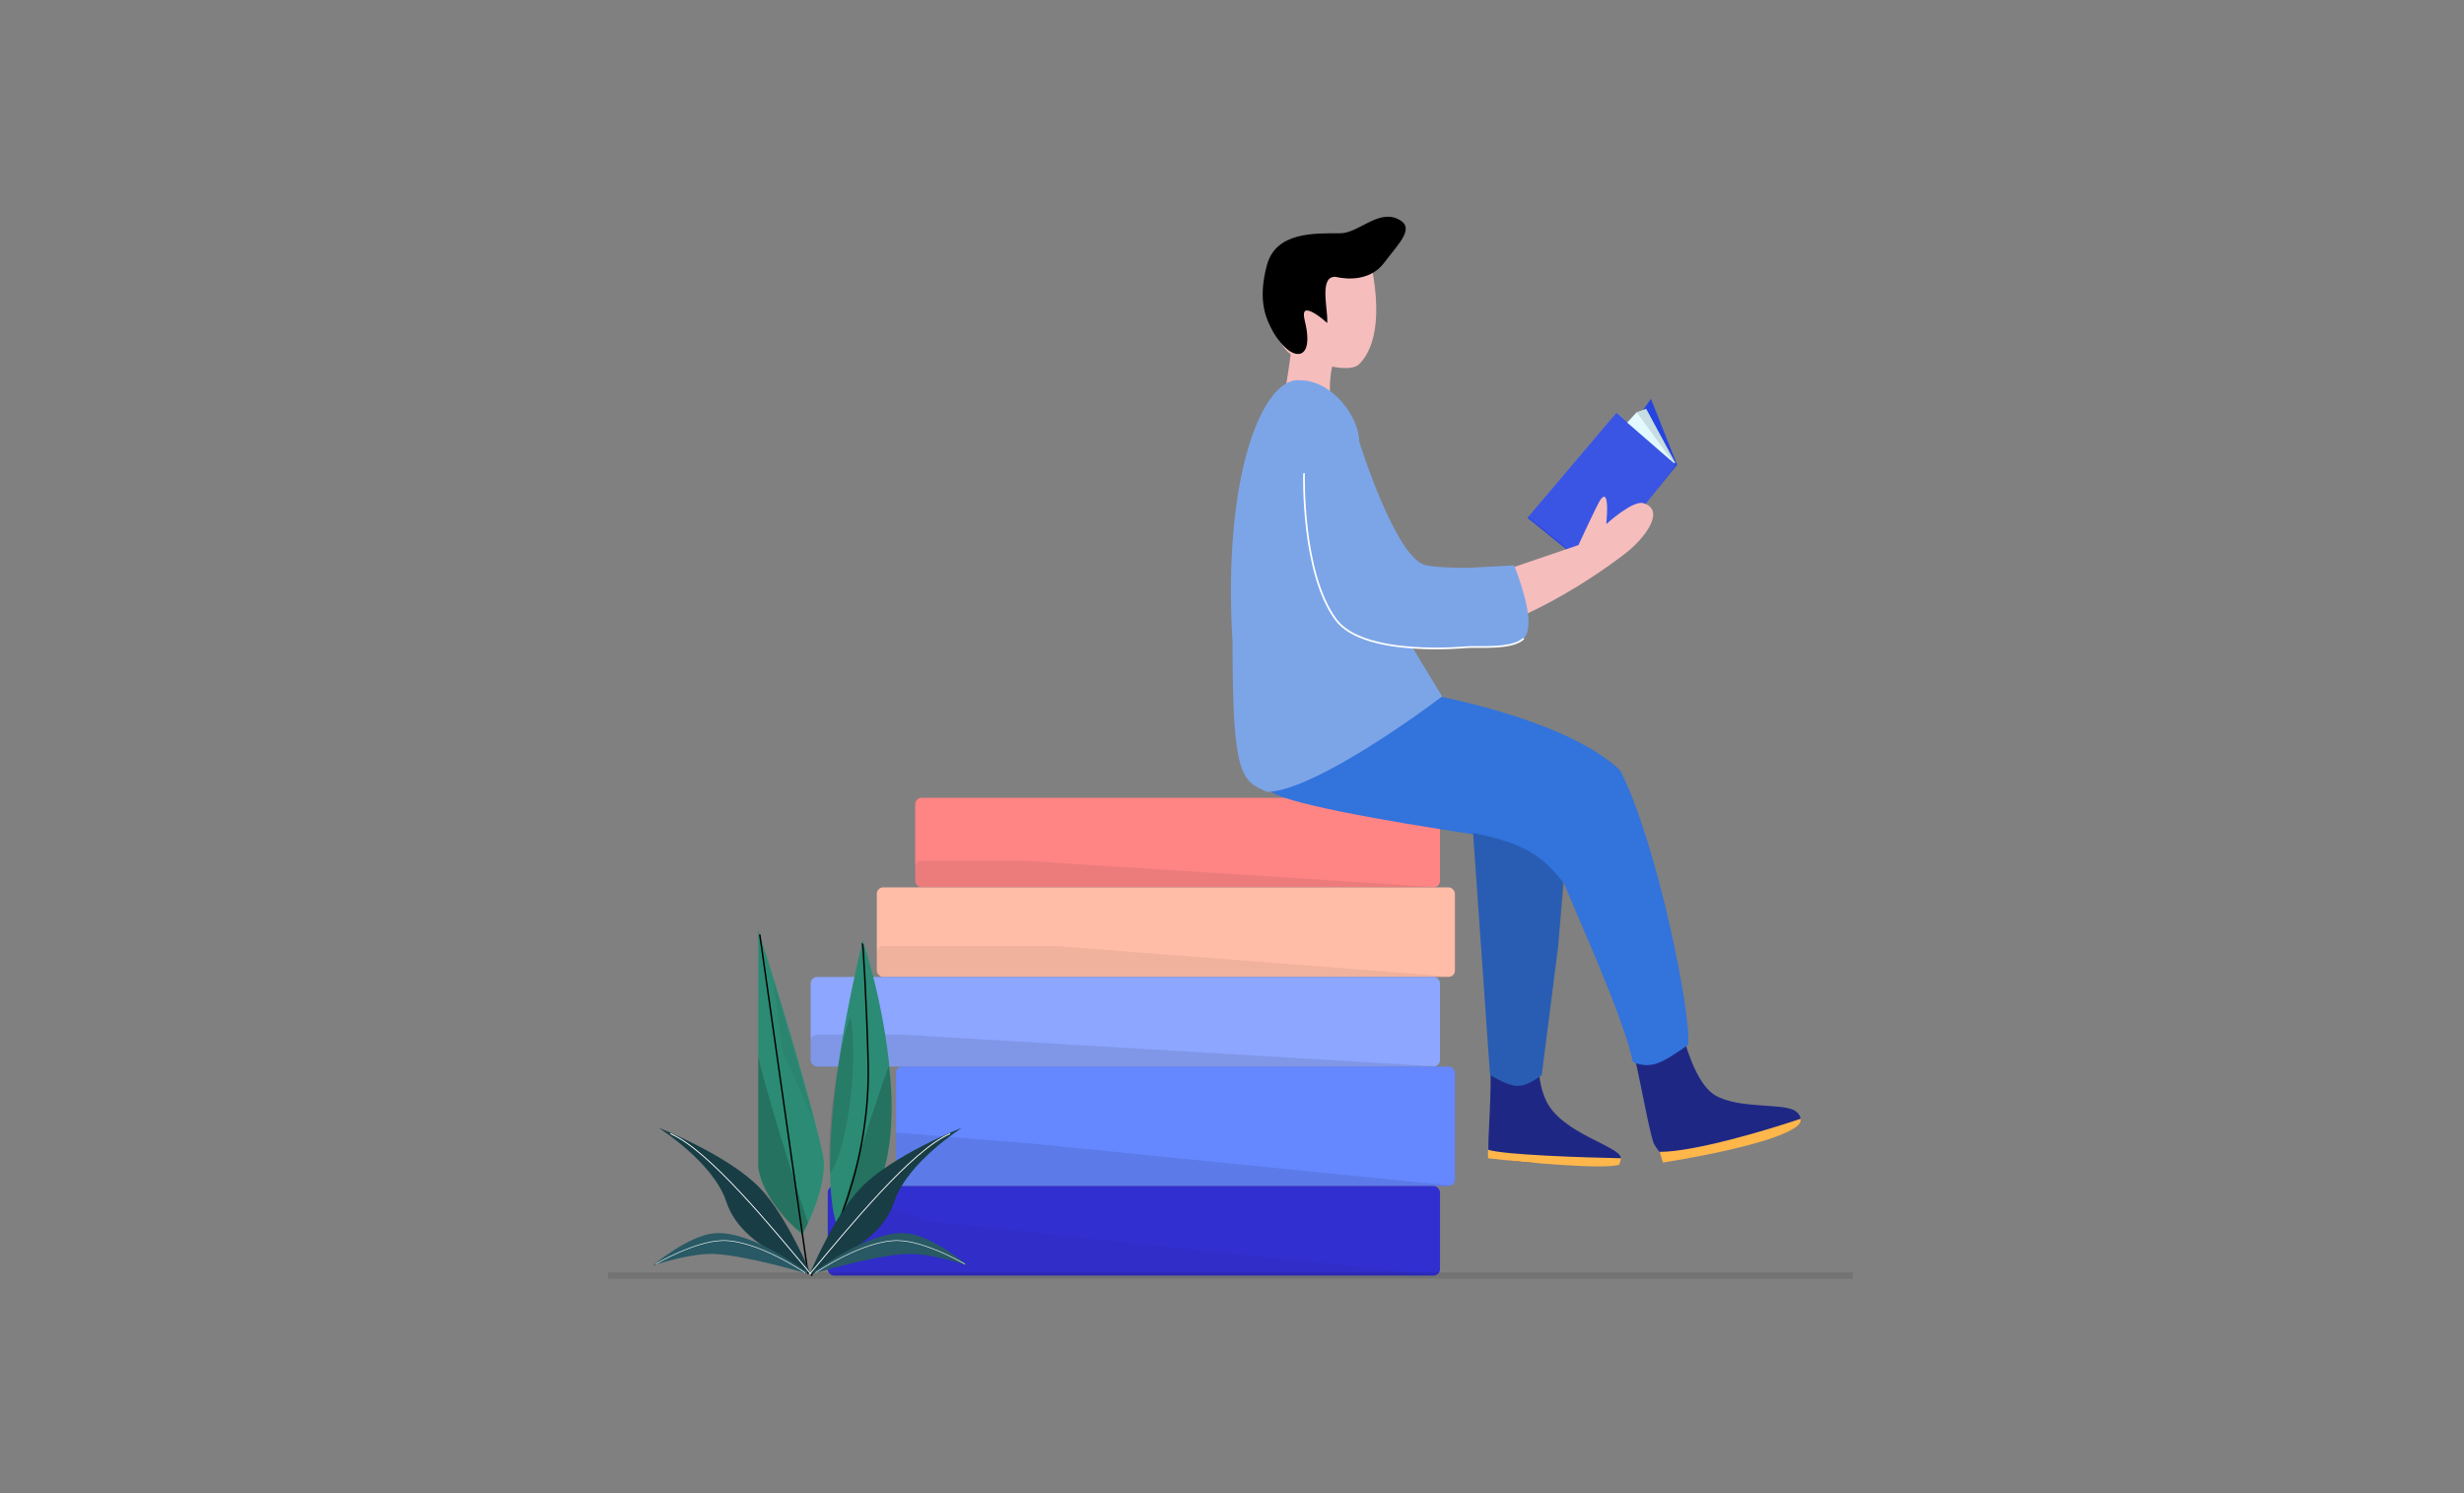 <svg class="illustration" width="1155" height="700" viewBox="0 0 1155 700" fill="none" xmlns="http://www.w3.org/2000/svg">
<rect x="0" y="0" width="1155" height="700" fill="#808080" stroke="none"/>
<rect x="429" y="374" width="246" height="42" rx="3" fill="#FF8585"/>
<path d="M429 406.5C429 404.843 430.343 403.5 432 403.5H480L675 416H432C430.343 416 429 414.657 429 413V406.5Z" fill="#121212" fill-opacity="0.08"/>
<rect x="411" y="416" width="271" height="42" rx="3" fill="#FFBCA7"/>
<path d="M411 446.5C411 444.843 412.343 443.5 414 443.5H494.5L682 458H414C412.343 458 411 456.657 411 455V446.5Z" fill="black" fill-opacity="0.06"/>
<rect x="380" y="458" width="295" height="42" rx="3" fill="#8DA6FF"/>
<path d="M380 488C380 486.343 381.343 485 383 485H422.5L675 500H383C381.343 500 380 498.657 380 497V488Z" fill="black" fill-opacity="0.09"/>
<rect x="420" y="500" width="262" height="56" rx="3" fill="#6587FF"/>
<path d="M420 531L482.5 536L682 556H420V531Z" fill="black" fill-opacity="0.09"/>
<rect x="388" y="556" width="287" height="42" rx="3" fill="#322FD1"/>
<path d="M388 560.218C388 558.154 390.035 556.707 391.984 557.384L435.175 572.387C435.391 572.462 435.615 572.512 435.842 572.536L675 598H391C389.343 598 388 596.657 388 595V560.218Z" fill="black" fill-opacity="0.04"/>
<path fill-rule="evenodd" clip-rule="evenodd" d="M764.744 199.682L773.914 187L786.145 217.936L784.138 220.35L746.576 267.217L738.662 261.102L716 242.756L757.727 193.475L764.744 199.682Z" fill="#2644E0"/>
<path d="M762.743 198.104L767.187 193.256L771.63 191.64L785.365 217.09H784.558L762.743 198.104Z" fill="#E2FAFF"/>
<path d="M767.187 193.256L784.557 217.09H785.365L771.63 191.64L767.187 193.256Z" fill="black" fill-opacity="0.12"/>
<path d="M757.895 193.084L716.286 242.368L747.796 267.818L785.365 218.13L757.895 193.084Z" fill="white" fill-opacity="0.09"/>
<path d="M775.566 536.727C773.822 534.402 769.634 510.244 766 494.5L759.822 466.484L783.64 460.429C783.64 460.429 789.5 505 804 513.5C815.281 520.113 836.524 516.901 841.772 520.983C849.758 527.194 834.506 533.094 824.01 534.709C816.217 535.908 800.999 539.553 800.999 539.553C778.5 546 777.989 539.957 775.566 536.727Z" fill="#1E2884"/>
<path d="M779.5 545L778 540C794.4 540 828.833 529.667 844 524.5C846.4 532.5 802 541.5 779.5 545Z" fill="#FFB74B"/>
<path d="M697.653 538.342C697.653 527.442 700.076 505.281 697.653 485.5V461.5L722.683 468.907C722.683 474.155 723.975 482.594 722.683 485.5C721.391 488.407 719.263 503.699 724.5 515.5C731.524 531.328 759.015 537.131 759.823 542.783C760.63 548.434 733.986 545.205 729.545 545.205C725.105 545.205 697.653 545.62 697.653 538.342Z" fill="#1E2884"/>
<path d="M697.5 543V539C704.7 541.4 742.333 542.667 760 543L759 546C752.2 548.4 715 545 697.5 543Z" fill="#FFB74B"/>
<path fill-rule="evenodd" clip-rule="evenodd" d="M660.513 323.98C684.197 327.479 737.135 339.805 759.418 361.12C776.239 393.55 792.925 474.72 791.31 489.899C790.721 490.296 790.149 490.684 789.592 491.06C779.22 498.081 774.286 501.421 765.474 497.973C761.802 481.253 749.765 453.138 740.061 430.474C737.382 424.216 734.881 418.374 732.783 413.302L730.353 443.877L722.683 504.028C712.994 510.891 710.168 510.487 698.461 504.028L690.557 391.114C648.612 384.797 599.03 376.033 595.115 370.405C589.948 362.977 589.194 350.355 589.463 344.973L660.513 323.98Z" fill="
#3273dc"/>
<path d="M698.46 504.028L690.5 390.5C712.745 395.034 722.194 400.027 733 414L730.352 443.877L722.682 504.028C712.993 510.891 710.168 510.487 698.46 504.028Z" fill="black" fill-opacity="0.19"/>
<path fill-rule="evenodd" clip-rule="evenodd" d="M624.392 171.878C629.73 172.855 634.669 172.972 636.906 170.883C642.962 165.231 649.421 150.86 641.347 117.595C629.236 113.828 603.642 112.267 598.152 136.165C596.941 143.701 596.618 160.225 605.014 166.039C604.072 173.305 601.785 188.968 600.17 193.49C598.152 199.142 623.584 205.285 624.392 196L624.351 195.666C623.672 190.106 622.537 180.819 624.392 171.878ZM687.95 298.192C687.95 298.192 721.458 290.386 761.849 259.474C770.765 252.651 781.042 239.27 770.394 235.908C765.375 234.323 752.921 245.726 752.921 245.726C752.921 245.726 754.871 228.066 750.287 234.149C748.829 236.083 739.906 255.528 739.906 255.528L686.442 273.746L687.95 298.192Z" fill="#F6BDBD"/>
<path d="M648.379 123.088C642.243 131.162 631.851 130.745 626.199 129.4C617.802 128.845 621.893 143.849 621.759 150.54C621.759 150.54 608.211 138.429 611.239 150.54C614.267 162.65 611.239 168.302 604.78 164.265C602.726 162.981 598.724 158.613 596.706 154.576C594.687 150.54 589.439 142.062 594.284 124.299C598.428 109.105 616.077 109.766 628.194 109.766C636.695 109.766 645.577 99.123 654.458 102.756C663.339 106.389 656.049 112.996 648.379 123.088Z" fill="black" stroke="black" stroke-width="0.807"/>
<path d="M577.756 300.97C572.911 221.846 592.289 176.632 609.244 178.247C624.584 178.247 637.099 195.606 637.099 206.909C637.099 206.909 654.275 262.358 668.587 265.041C675.046 266.252 687.561 266.252 687.561 266.252L709.764 265.041C713.666 274.999 719.856 293.703 714.204 299.355C708.987 304.572 692.943 302.988 687.561 303.392C687.561 303.392 675.693 304.593 662.128 303.63L676 326.5C657.699 340.36 612.958 371.213 593.903 371.213C581.631 366.045 577.756 363.139 577.756 300.97Z" fill="
#7ca5e8"/>
<path d="M611.262 221.846C611.262 221.846 609.902 268.412 626.199 290.474C632.823 299.441 648.351 302.651 662.128 303.63C675.693 304.593 687.561 303.392 687.561 303.392C692.943 302.988 708.987 304.573 714.204 299.355" stroke="white" stroke-width="0.807"/>
<path d="M285 598H868.5" stroke="black" stroke-opacity="0.1" stroke-width="3"/>
<path d="M355.449 545.886C355.448 514.981 355.449 436 355.449 436C355.449 436 377.426 503.992 385.667 541.079C388.886 555.562 376.052 578.852 376.052 578.852C376.052 578.852 355.449 561.136 355.449 545.886Z" fill="#2C8B74"/>
<path d="M367.124 493.69L362.316 458.664L381.546 525.282L367.124 493.69Z" fill="black" fill-opacity="0.05"/>
<path d="M355.448 495.064C357.097 504.953 371.473 551.609 378.799 573.357L376.052 578.165C363.69 569.237 357.509 556.875 355.448 547.946V495.064Z" fill="black" fill-opacity="0.18"/>
<path d="M378.799 597.395L356.135 438.06" stroke="black" stroke-width="0.687"/>
<path d="M392.202 574.044C388.115 563.555 384.845 522.223 404.463 440.807C416.951 479.863 431.982 561.189 392.202 574.044Z" fill="#2C8B74"/>
<path d="M398.717 476.52C402.838 501.245 396.245 541.216 389.102 550.007C387.042 530.776 393.222 489.569 398.717 476.52Z" fill="black" fill-opacity="0.11"/>
<path d="M391.848 576.791C398.716 554.356 408.331 522.535 416.572 499.871C420.006 522.993 418.632 568.55 391.848 576.791Z" fill="black" fill-opacity="0.18"/>
<path d="M380.173 598.082C389.559 584.575 408.056 545.749 406.958 498.498C406.399 474.46 404.439 437.831 404.21 442.868" stroke="black" stroke-width="0.687"/>
<path d="M340.339 563.056C346.383 581.187 364.606 588.009 380.173 597.395C380.173 597.395 368.752 569.949 356.135 556.874C341.187 541.384 308.747 528.716 308.747 528.716C308.747 528.716 334.296 544.924 340.339 563.056Z" fill="#183D45"/>
<path d="M380.173 597.395C361.63 575.189 332.098 539.018 314.241 531.463" stroke="white" stroke-width="0.412"/>
<path d="M334.845 578.165C352.65 576.572 379.486 597.395 379.486 597.395C379.486 597.395 350.768 588.659 334.845 587.87C323.566 587.311 306 593.274 306 593.274C306 593.274 322.539 579.266 334.845 578.165Z" fill="#285964"/>
<path d="M307.373 592.588C307.373 592.588 325.476 582.009 338.278 581.599C354.657 581.074 377.425 596.708 377.425 596.708" stroke="white" stroke-width="0.275"/>
<path d="M419.32 563.056C413.276 581.187 395.053 588.009 379.486 597.395C379.486 597.395 390.907 569.949 403.524 556.874C418.472 541.384 450.912 528.716 450.912 528.716C450.912 528.716 425.364 544.924 419.32 563.056Z" fill="#183D45"/>
<path d="M379.485 597.395C398.029 575.189 427.561 539.018 445.417 531.463" stroke="white" stroke-width="0.412"/>
<path d="M424.814 578.165C407.01 576.572 380.173 597.395 380.173 597.395C380.173 597.395 408.892 588.659 424.814 587.87C436.094 587.311 453.659 593.274 453.659 593.274C453.659 593.274 437.12 579.266 424.814 578.165Z" fill="#285964"/>
<path d="M452.286 592.588C452.286 592.588 434.184 582.009 421.381 581.599C405.002 581.074 382.234 596.708 382.234 596.708" stroke="white" stroke-width="0.275"/>
</svg>
